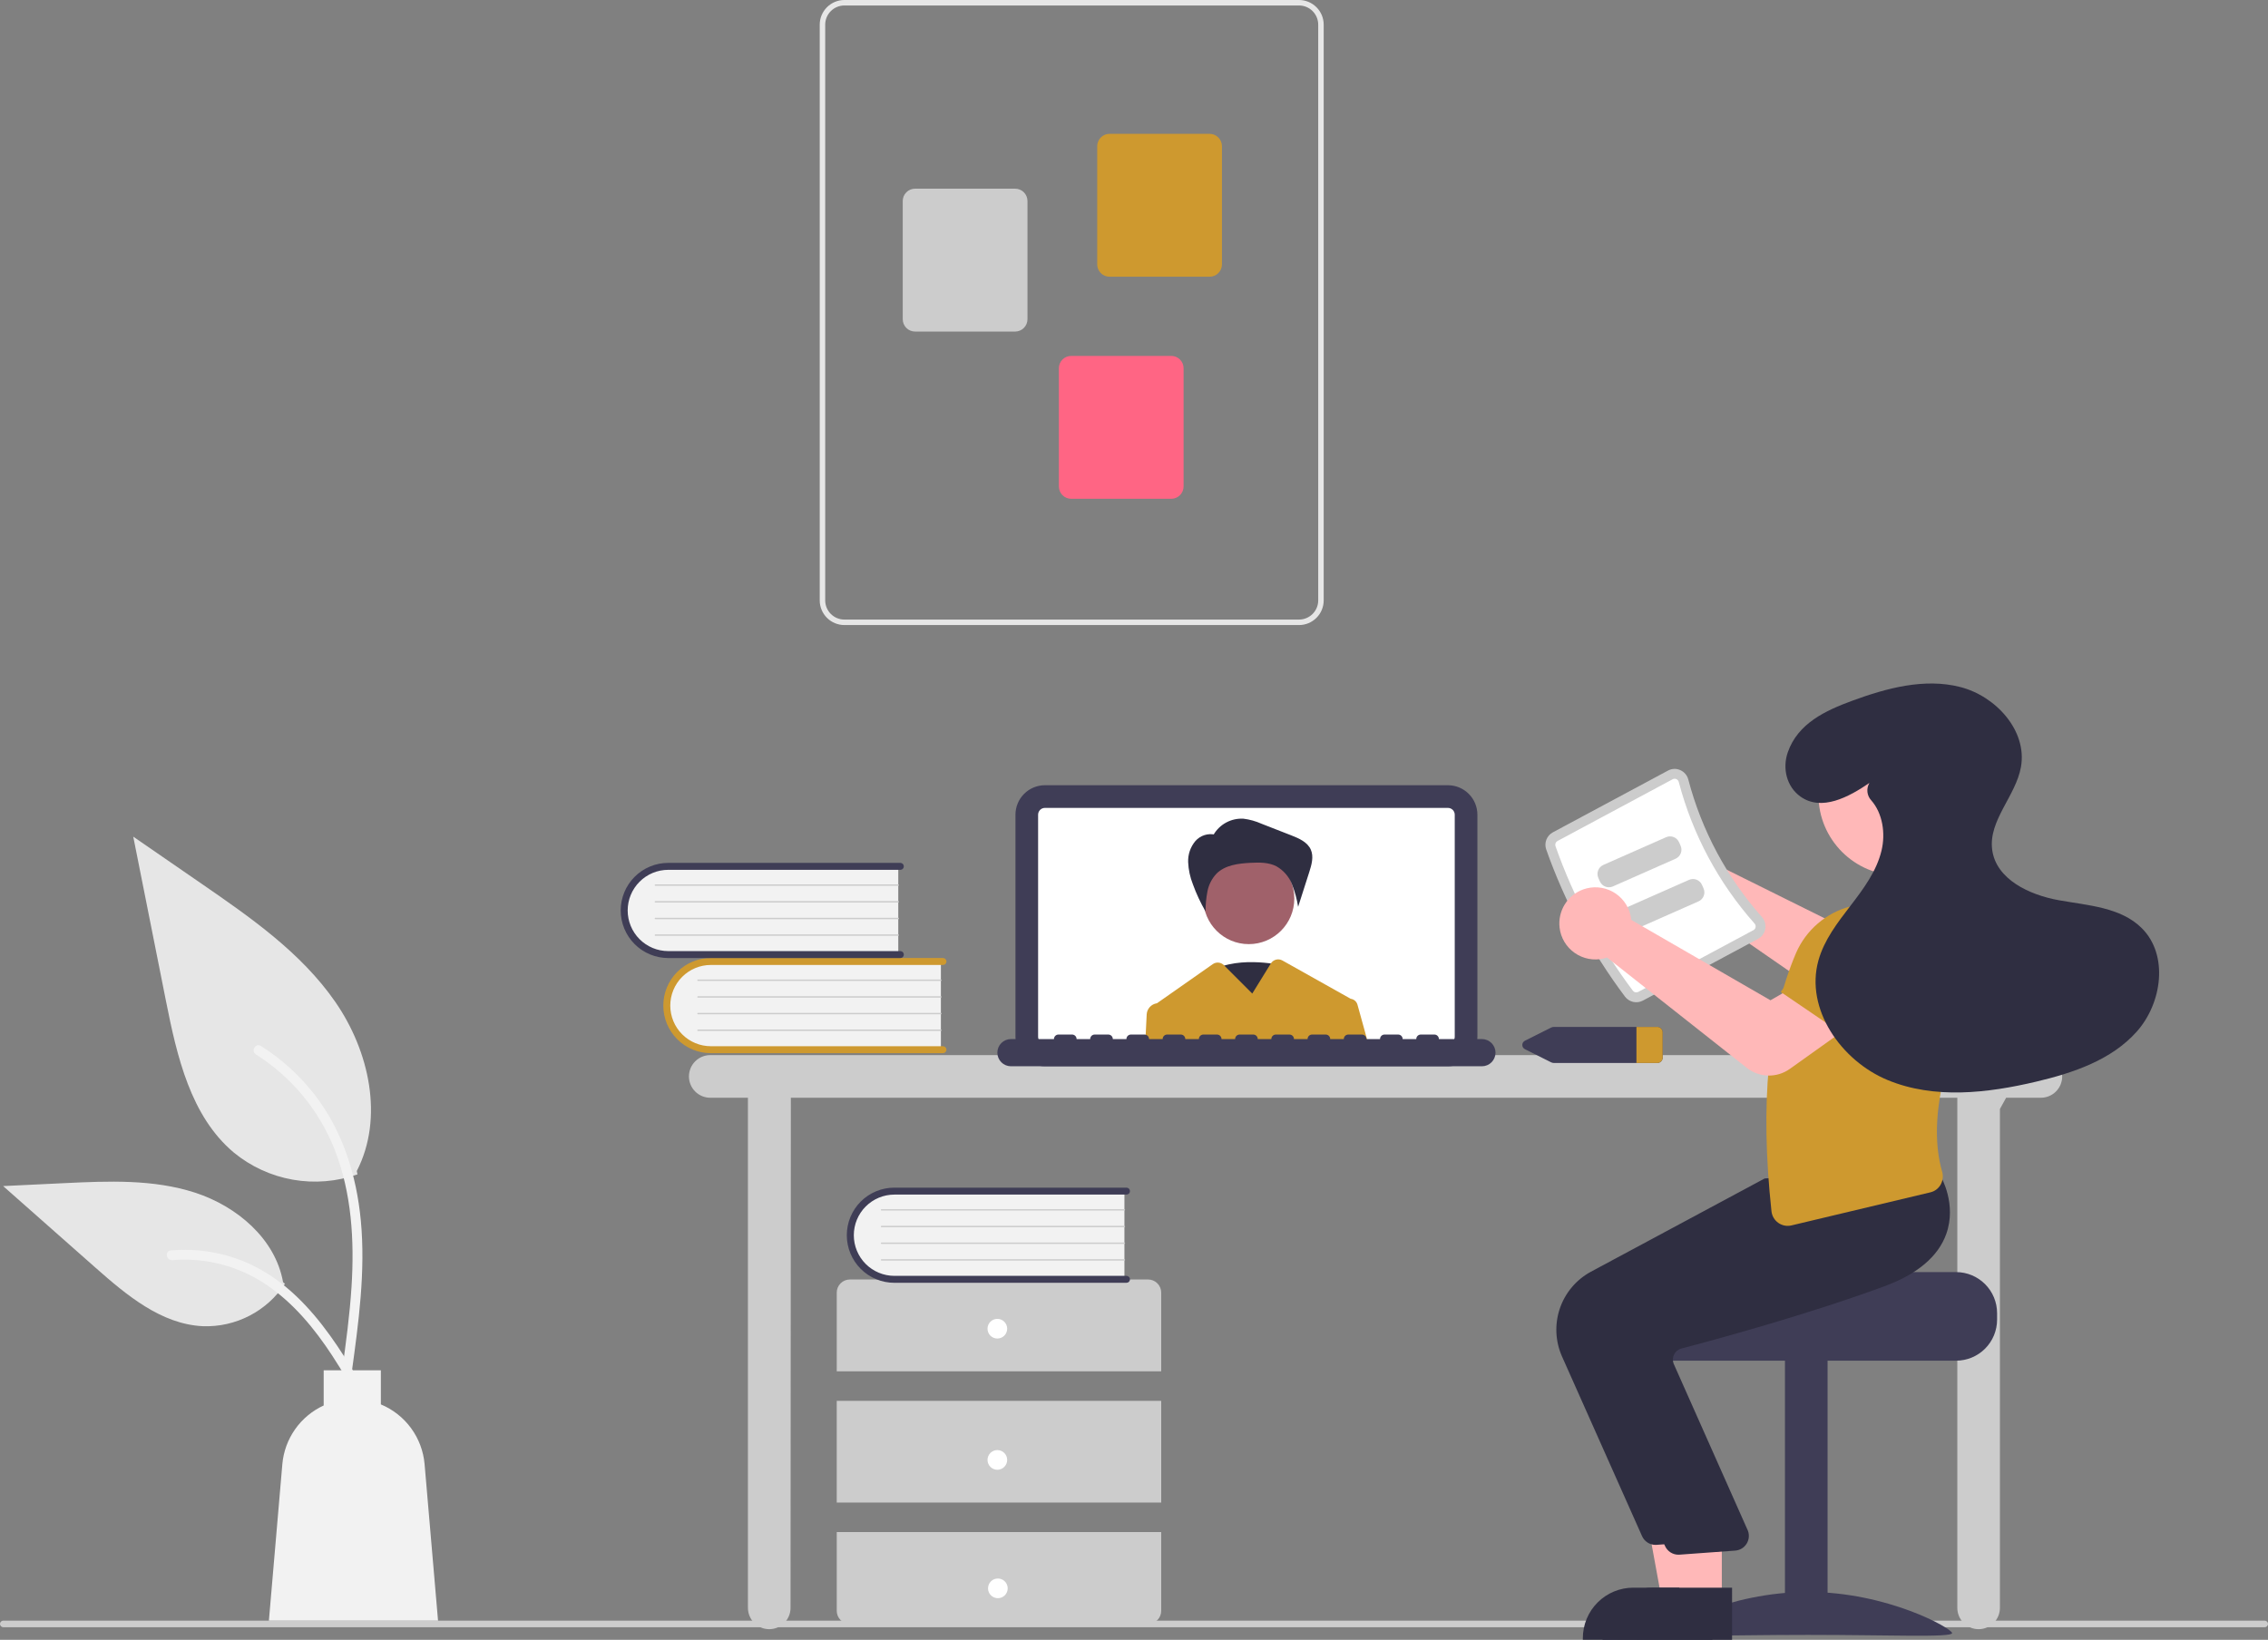 <svg width="502" height="363" viewBox="0 0 502 363" fill="none" xmlns="http://www.w3.org/2000/svg">
<rect x="0" y="0" width="502" height="363" fill="#808080" stroke="none"/>
<g clip-path="url(#clip0_259_2122)">
<path d="M501.275 360.216H0.725C0.533 360.216 0.349 360.14 0.212 360.003C0.076 359.867 0 359.682 0 359.49C0 359.297 0.076 359.113 0.212 358.976C0.349 358.84 0.533 358.764 0.725 358.764H501.275C501.467 358.764 501.651 358.84 501.788 358.976C501.924 359.113 502 359.297 502 359.49C502 359.682 501.924 359.867 501.788 360.003C501.651 360.14 501.467 360.216 501.275 360.216Z" fill="#CCCCCC"/>
<path d="M451.732 233.568H157.206C155.955 233.568 154.756 234.066 153.871 234.951C152.987 235.836 152.49 237.037 152.49 238.289C152.49 239.54 152.987 240.741 153.871 241.626C154.756 242.511 155.955 243.009 157.206 243.009H165.548V355.93C165.548 357.181 166.045 358.382 166.929 359.267C167.813 360.152 169.013 360.65 170.263 360.65C171.514 360.65 172.713 360.152 173.598 359.267C174.482 358.382 174.979 357.181 174.979 355.93L175.05 243.009H433.233V355.93C433.233 357.181 433.73 358.382 434.614 359.267C435.498 360.152 436.698 360.65 437.948 360.65C439.199 360.65 440.398 360.152 441.283 359.267C442.167 358.382 442.664 357.181 442.664 355.93V245.498L444.035 243.009H451.732C452.982 243.009 454.181 242.511 455.066 241.626C455.95 240.741 456.447 239.54 456.447 238.289C456.447 237.037 455.95 235.836 455.066 234.951C454.181 234.066 452.982 233.568 451.732 233.568Z" fill="#CCCCCC"/>
<path d="M320.493 236.04H231.277C229.55 236.038 227.894 235.35 226.672 234.127C225.451 232.905 224.764 231.247 224.762 229.518V180.349C224.764 178.619 225.451 176.961 226.672 175.739C227.894 174.516 229.55 173.828 231.277 173.826H320.493C322.22 173.828 323.876 174.516 325.098 175.739C326.319 176.961 327.006 178.619 327.008 180.349V229.518C327.006 231.247 326.319 232.905 325.098 234.127C323.876 235.35 322.22 236.038 320.493 236.04Z" fill="#3F3D56"/>
<path d="M320.491 178.846H231.277C230.879 178.847 230.497 179.005 230.216 179.287C229.935 179.569 229.776 179.95 229.775 180.349V229.518C229.776 229.917 229.935 230.299 230.216 230.58C230.497 230.862 230.879 231.021 231.277 231.022H320.491C320.889 231.021 321.27 230.862 321.552 230.58C321.833 230.299 321.992 229.917 321.993 229.518V180.349C321.992 179.95 321.833 179.569 321.552 179.287C321.27 179.005 320.889 178.847 320.491 178.846Z" fill="white"/>
<path d="M283.493 213.657C283.493 213.657 272.813 211.193 266.939 215.71C261.065 220.226 274.415 230.491 274.415 230.491L283.493 213.657Z" fill="#2F2E41"/>
<path d="M276.408 209.003C281.972 209.003 286.482 204.488 286.482 198.918C286.482 193.349 281.972 188.834 276.408 188.834C270.844 188.834 266.334 193.349 266.334 198.918C266.334 204.488 270.844 209.003 276.408 209.003Z" fill="#A0616A"/>
<path d="M268.618 184.762C269.289 183.621 270.263 182.687 271.432 182.065C272.6 181.443 273.917 181.156 275.238 181.236C276.62 181.409 277.968 181.787 279.239 182.357L285.825 184.929C287.529 185.594 289.396 186.409 290.135 188.084C290.821 189.638 290.309 191.433 289.791 193.052L287.327 200.744C287.054 199.003 286.586 197.299 285.931 195.663C285.265 194.016 284.062 192.643 282.518 191.768C280.807 190.889 278.791 190.907 276.871 191C274.151 191.131 271.194 191.477 269.261 193.398C268.236 194.488 267.54 195.848 267.256 197.319C266.976 198.781 266.835 200.267 266.835 201.757C265.72 199.838 264.781 197.821 264.028 195.733C263.41 194.177 263.057 192.529 262.986 190.857C262.921 189.17 263.48 187.518 264.556 186.218C265.102 185.583 265.814 185.113 266.613 184.862C267.412 184.61 268.264 184.587 269.076 184.794L268.618 184.762Z" fill="#2F2E41"/>
<path d="M300.462 222.402C300.367 222.061 300.174 221.756 299.907 221.525C299.64 221.294 299.311 221.146 298.96 221.102C298.937 221.086 298.913 221.071 298.888 221.058L283.849 212.621C283.419 212.38 282.914 212.315 282.437 212.437C281.96 212.56 281.549 212.862 281.289 213.281L277.176 219.947L270.981 213.746L270.882 213.647C270.564 213.329 270.144 213.133 269.697 213.094C269.249 213.054 268.801 213.174 268.433 213.433L256.073 222.097C256.051 222.097 256.029 222.104 256.008 222.104C255.416 222.203 254.876 222.5 254.476 222.948C254.077 223.396 253.841 223.966 253.809 224.566L253.49 231.021H302.849L300.462 222.402Z" fill="#CE992F"/>
<path d="M328.01 230.019H318.487C318.487 229.753 318.381 229.498 318.193 229.31C318.005 229.121 317.75 229.016 317.484 229.016H314.477C314.211 229.016 313.956 229.121 313.768 229.31C313.58 229.498 313.475 229.753 313.475 230.019H310.468C310.468 229.753 310.362 229.498 310.174 229.31C309.986 229.121 309.731 229.016 309.465 229.016H306.458C306.192 229.016 305.937 229.121 305.749 229.31C305.561 229.498 305.455 229.753 305.455 230.019H302.448C302.448 229.753 302.343 229.498 302.155 229.31C301.967 229.121 301.712 229.016 301.446 229.016H298.439C298.173 229.016 297.918 229.121 297.73 229.31C297.542 229.498 297.436 229.753 297.436 230.019H294.429C294.429 229.753 294.323 229.498 294.135 229.31C293.947 229.121 293.692 229.016 293.426 229.016H290.419C290.153 229.016 289.898 229.121 289.71 229.31C289.522 229.498 289.417 229.753 289.417 230.019H286.41C286.41 229.753 286.304 229.498 286.116 229.31C285.928 229.121 285.673 229.016 285.407 229.016H282.4C282.134 229.016 281.879 229.121 281.691 229.31C281.503 229.498 281.397 229.753 281.397 230.019H278.39C278.39 229.753 278.285 229.498 278.097 229.31C277.909 229.121 277.654 229.016 277.388 229.016H274.381C274.115 229.016 273.86 229.121 273.672 229.31C273.484 229.498 273.378 229.753 273.378 230.019H270.371C270.371 229.753 270.265 229.498 270.077 229.31C269.889 229.121 269.634 229.016 269.368 229.016H266.361C266.095 229.016 265.84 229.121 265.652 229.31C265.464 229.498 265.359 229.753 265.359 230.019H262.352C262.352 229.753 262.246 229.498 262.058 229.31C261.87 229.121 261.615 229.016 261.349 229.016H258.342C258.076 229.016 257.821 229.121 257.633 229.31C257.445 229.498 257.339 229.753 257.339 230.019H254.332C254.332 229.753 254.227 229.498 254.039 229.31C253.851 229.121 253.596 229.016 253.33 229.016H250.323C250.057 229.016 249.802 229.121 249.614 229.31C249.426 229.498 249.32 229.753 249.32 230.019H246.313C246.313 229.753 246.207 229.498 246.019 229.31C245.831 229.121 245.576 229.016 245.31 229.016H242.303C242.037 229.016 241.782 229.121 241.594 229.31C241.406 229.498 241.301 229.753 241.301 230.019H238.294C238.294 229.753 238.188 229.498 238 229.31C237.812 229.121 237.557 229.016 237.291 229.016H234.284C234.018 229.016 233.763 229.121 233.575 229.31C233.387 229.498 233.281 229.753 233.281 230.019H223.758C222.962 230.02 222.198 230.338 221.635 230.902C221.072 231.467 220.756 232.232 220.756 233.029C220.756 233.827 221.072 234.592 221.635 235.156C222.198 235.721 222.962 236.039 223.758 236.04H328.01C328.807 236.04 329.572 235.723 330.136 235.158C330.7 234.594 331.017 233.828 331.017 233.029C331.017 232.231 330.7 231.465 330.136 230.901C329.572 230.336 328.807 230.019 328.01 230.019Z" fill="#3F3D56"/>
<path d="M208.258 212.537V232.526H158.23C156.89 232.573 155.554 232.349 154.302 231.867C153.05 231.386 151.907 230.658 150.943 229.725C149.978 228.792 149.211 227.675 148.687 226.439C148.163 225.203 147.893 223.874 147.893 222.532C147.893 221.189 148.163 219.86 148.687 218.624C149.211 217.389 149.978 216.271 150.943 215.338C151.907 214.406 153.05 213.677 154.302 213.196C155.554 212.715 156.89 212.491 158.23 212.537H208.258Z" fill="#F2F2F2"/>
<path d="M209.485 232.37C209.485 232.574 209.404 232.77 209.26 232.914C209.116 233.058 208.921 233.139 208.717 233.139H157.338C154.548 233.139 151.871 232.029 149.898 230.054C147.925 228.079 146.816 225.4 146.816 222.607C146.816 219.813 147.925 217.134 149.898 215.159C151.871 213.184 154.548 212.074 157.338 212.074H208.717C208.921 212.074 209.116 212.155 209.26 212.299C209.405 212.444 209.485 212.639 209.485 212.843C209.485 213.047 209.405 213.242 209.26 213.387C209.116 213.531 208.921 213.612 208.717 213.612H157.338C154.956 213.614 152.673 214.563 150.989 216.249C149.306 217.936 148.36 220.222 148.36 222.607C148.36 224.991 149.306 227.277 150.989 228.964C152.673 230.651 154.956 231.599 157.338 231.602H208.717C208.921 231.602 209.116 231.683 209.26 231.827C209.404 231.971 209.485 232.166 209.485 232.37Z" fill="#CE992F"/>
<path d="M208.257 217.149H154.496C154.476 217.149 154.456 217.146 154.437 217.138C154.419 217.13 154.402 217.119 154.387 217.105C154.373 217.09 154.361 217.073 154.354 217.055C154.346 217.036 154.342 217.016 154.342 216.996C154.342 216.975 154.346 216.955 154.354 216.936C154.361 216.918 154.373 216.901 154.387 216.886C154.402 216.872 154.419 216.861 154.437 216.853C154.456 216.846 154.476 216.842 154.496 216.842H208.257C208.297 216.842 208.336 216.858 208.365 216.887C208.393 216.916 208.409 216.955 208.409 216.996C208.409 217.036 208.393 217.075 208.365 217.104C208.336 217.133 208.297 217.149 208.257 217.149Z" fill="#CCCCCC"/>
<path d="M208.257 220.841H154.496C154.476 220.841 154.456 220.837 154.437 220.829C154.419 220.822 154.402 220.81 154.387 220.796C154.373 220.782 154.361 220.765 154.354 220.746C154.346 220.727 154.342 220.707 154.342 220.687C154.342 220.667 154.346 220.647 154.354 220.628C154.361 220.609 154.373 220.592 154.387 220.578C154.402 220.564 154.419 220.552 154.437 220.545C154.456 220.537 154.476 220.533 154.496 220.533H208.257C208.297 220.533 208.336 220.55 208.365 220.579C208.393 220.607 208.409 220.646 208.409 220.687C208.409 220.728 208.393 220.767 208.365 220.795C208.336 220.824 208.297 220.84 208.257 220.841Z" fill="#CCCCCC"/>
<path d="M208.257 224.53H154.496C154.476 224.53 154.456 224.526 154.437 224.519C154.419 224.511 154.402 224.5 154.387 224.486C154.373 224.471 154.361 224.454 154.354 224.435C154.346 224.417 154.342 224.397 154.342 224.376C154.342 224.356 154.346 224.336 154.354 224.317C154.361 224.299 154.373 224.282 154.387 224.267C154.402 224.253 154.419 224.242 154.437 224.234C154.456 224.226 154.476 224.223 154.496 224.223H208.257C208.297 224.223 208.336 224.239 208.365 224.268C208.393 224.297 208.409 224.336 208.409 224.376C208.409 224.417 208.393 224.456 208.365 224.485C208.336 224.514 208.297 224.53 208.257 224.53Z" fill="#CCCCCC"/>
<path d="M208.257 228.222H154.496C154.476 228.222 154.456 228.218 154.437 228.21C154.419 228.203 154.402 228.191 154.387 228.177C154.373 228.163 154.361 228.146 154.354 228.127C154.346 228.108 154.342 228.088 154.342 228.068C154.342 228.048 154.346 228.027 154.354 228.009C154.361 227.99 154.373 227.973 154.387 227.959C154.402 227.944 154.419 227.933 154.437 227.925C154.456 227.918 154.476 227.914 154.496 227.914H208.257C208.297 227.914 208.336 227.931 208.365 227.959C208.393 227.988 208.409 228.027 208.409 228.068C208.409 228.108 208.393 228.147 208.365 228.176C208.336 228.205 208.297 228.221 208.257 228.222Z" fill="#CCCCCC"/>
<path d="M198.826 191.477V211.465H148.798C147.458 211.512 146.122 211.288 144.87 210.807C143.618 210.326 142.476 209.597 141.511 208.664C140.546 207.732 139.779 206.614 139.255 205.378C138.731 204.142 138.461 202.814 138.461 201.471C138.461 200.129 138.731 198.8 139.255 197.564C139.779 196.328 140.546 195.211 141.511 194.278C142.476 193.345 143.618 192.616 144.87 192.135C146.122 191.654 147.458 191.43 148.798 191.477H198.826Z" fill="#F2F2F2"/>
<path d="M200.056 211.312C200.056 211.516 199.975 211.711 199.831 211.855C199.687 211.999 199.491 212.08 199.288 212.081H147.908C146.527 212.081 145.158 211.808 143.882 211.279C142.605 210.749 141.445 209.974 140.468 208.996C139.491 208.018 138.716 206.857 138.188 205.579C137.659 204.301 137.387 202.931 137.387 201.548C137.387 200.165 137.659 198.795 138.188 197.517C138.716 196.24 139.491 195.079 140.468 194.101C141.445 193.122 142.605 192.347 143.882 191.817C145.158 191.288 146.527 191.016 147.908 191.016H199.288C199.491 191.016 199.687 191.097 199.831 191.241C199.975 191.385 200.056 191.581 200.056 191.784C200.056 191.988 199.975 192.184 199.831 192.328C199.687 192.472 199.491 192.553 199.288 192.553H147.908C145.527 192.555 143.243 193.504 141.56 195.191C139.876 196.877 138.931 199.164 138.931 201.548C138.931 203.932 139.876 206.219 141.56 207.906C143.243 209.592 145.527 210.541 147.908 210.543H199.288C199.491 210.543 199.687 210.624 199.831 210.768C199.975 210.912 200.056 211.108 200.056 211.312Z" fill="#3F3D56"/>
<path d="M198.825 196.091H145.065C145.045 196.091 145.024 196.087 145.006 196.079C144.987 196.072 144.97 196.06 144.956 196.046C144.941 196.032 144.93 196.015 144.922 195.996C144.914 195.977 144.91 195.957 144.91 195.937C144.91 195.917 144.914 195.897 144.922 195.878C144.93 195.859 144.941 195.842 144.956 195.828C144.97 195.814 144.987 195.802 145.006 195.795C145.024 195.787 145.045 195.783 145.065 195.783H198.825C198.866 195.783 198.904 195.8 198.933 195.829C198.962 195.857 198.978 195.896 198.978 195.937C198.978 195.978 198.962 196.017 198.933 196.045C198.904 196.074 198.866 196.09 198.825 196.091Z" fill="#CCCCCC"/>
<path d="M198.825 199.78H145.065C145.045 199.78 145.024 199.776 145.006 199.769C144.987 199.761 144.97 199.75 144.956 199.736C144.941 199.721 144.93 199.704 144.922 199.685C144.914 199.667 144.91 199.647 144.91 199.626C144.91 199.606 144.914 199.586 144.922 199.567C144.93 199.549 144.941 199.532 144.956 199.517C144.97 199.503 144.987 199.492 145.006 199.484C145.024 199.476 145.045 199.473 145.065 199.473H198.825C198.866 199.473 198.904 199.489 198.933 199.518C198.962 199.547 198.978 199.586 198.978 199.626C198.978 199.667 198.962 199.706 198.933 199.735C198.904 199.764 198.866 199.78 198.825 199.78Z" fill="#CCCCCC"/>
<path d="M198.827 203.472H145.067C145.047 203.472 145.026 203.468 145.008 203.46C144.989 203.453 144.972 203.441 144.957 203.427C144.943 203.413 144.932 203.396 144.924 203.377C144.916 203.358 144.912 203.338 144.912 203.318C144.912 203.298 144.916 203.277 144.924 203.259C144.932 203.24 144.943 203.223 144.957 203.209C144.972 203.194 144.989 203.183 145.008 203.175C145.026 203.168 145.047 203.164 145.067 203.164H198.827C198.868 203.164 198.906 203.181 198.935 203.209C198.964 203.238 198.98 203.277 198.98 203.318C198.98 203.358 198.964 203.397 198.935 203.426C198.906 203.455 198.868 203.471 198.827 203.472Z" fill="#CCCCCC"/>
<path d="M198.827 207.161H145.067C145.047 207.161 145.026 207.157 145.008 207.15C144.989 207.142 144.972 207.131 144.957 207.116C144.943 207.102 144.932 207.085 144.924 207.066C144.916 207.048 144.912 207.028 144.912 207.007C144.912 206.987 144.916 206.967 144.924 206.948C144.932 206.929 144.943 206.912 144.957 206.898C144.972 206.884 144.989 206.873 145.008 206.865C145.026 206.857 145.047 206.853 145.067 206.854H198.827C198.868 206.854 198.906 206.87 198.935 206.899C198.964 206.928 198.98 206.967 198.98 207.007C198.98 207.048 198.964 207.087 198.935 207.116C198.906 207.144 198.868 207.161 198.827 207.161Z" fill="#CCCCCC"/>
<path d="M257.023 303.573V286.145C257.023 285.375 256.717 284.636 256.173 284.091C255.629 283.546 254.891 283.24 254.121 283.24H188.107C187.337 283.24 186.599 283.546 186.055 284.091C185.511 284.636 185.205 285.375 185.205 286.145V303.573H257.023Z" fill="#CCCCCC"/>
<path d="M257.023 310.109H185.205V332.621H257.023V310.109Z" fill="#CCCCCC"/>
<path d="M185.205 339.156V356.585C185.205 357.355 185.511 358.094 186.055 358.638C186.599 359.183 187.337 359.489 188.107 359.489H254.121C254.891 359.489 255.629 359.183 256.173 358.638C256.717 358.094 257.023 357.355 257.023 356.585V339.156H185.205Z" fill="#CCCCCC"/>
<path d="M220.752 296.312C221.954 296.312 222.929 295.337 222.929 294.134C222.929 292.93 221.954 291.955 220.752 291.955C219.551 291.955 218.576 292.93 218.576 294.134C218.576 295.337 219.551 296.312 220.752 296.312Z" fill="white"/>
<path d="M220.752 325.361C221.954 325.361 222.929 324.386 222.929 323.182C222.929 321.979 221.954 321.004 220.752 321.004C219.551 321.004 218.576 321.979 218.576 323.182C218.576 324.386 219.551 325.361 220.752 325.361Z" fill="white"/>
<path d="M220.868 353.791C222.07 353.791 223.044 352.815 223.044 351.612C223.044 350.409 222.07 349.434 220.868 349.434C219.666 349.434 218.691 350.409 218.691 351.612C218.691 352.815 219.666 353.791 220.868 353.791Z" fill="white"/>
<path d="M248.881 263.369V283.358H198.853C197.513 283.405 196.177 283.181 194.925 282.699C193.673 282.218 192.53 281.49 191.566 280.557C190.601 279.624 189.834 278.507 189.31 277.271C188.786 276.035 188.516 274.706 188.516 273.364C188.516 272.021 188.786 270.692 189.31 269.456C189.834 268.221 190.601 267.103 191.566 266.17C192.53 265.238 193.673 264.509 194.925 264.028C196.177 263.547 197.513 263.323 198.853 263.369H248.881Z" fill="#F2F2F2"/>
<path d="M250.109 283.204C250.109 283.408 250.028 283.604 249.884 283.748C249.74 283.892 249.545 283.973 249.341 283.973H197.962C196.58 283.974 195.21 283.703 193.933 283.174C192.655 282.645 191.494 281.869 190.516 280.891C189.538 279.913 188.763 278.752 188.233 277.473C187.704 276.195 187.432 274.825 187.432 273.441C187.432 272.057 187.704 270.686 188.233 269.408C188.763 268.13 189.538 266.968 190.516 265.99C191.494 265.012 192.655 264.236 193.933 263.707C195.21 263.179 196.58 262.907 197.962 262.908H249.341C249.545 262.908 249.74 262.989 249.884 263.133C250.028 263.278 250.109 263.473 250.109 263.677C250.109 263.881 250.028 264.076 249.884 264.221C249.74 264.365 249.545 264.446 249.341 264.446H197.962C195.58 264.448 193.297 265.397 191.613 267.083C189.93 268.77 188.984 271.056 188.984 273.441C188.984 275.825 189.93 278.111 191.613 279.798C193.297 281.485 195.58 282.433 197.962 282.436H249.341C249.545 282.436 249.74 282.517 249.884 282.661C250.028 282.805 250.109 283 250.109 283.204Z" fill="#3F3D56"/>
<path d="M248.882 267.981H195.121C195.101 267.981 195.081 267.978 195.062 267.97C195.044 267.962 195.027 267.951 195.012 267.937C194.998 267.922 194.986 267.905 194.979 267.887C194.971 267.868 194.967 267.848 194.967 267.828C194.967 267.807 194.971 267.787 194.979 267.769C194.986 267.75 194.998 267.733 195.012 267.719C195.027 267.704 195.044 267.693 195.062 267.685C195.081 267.678 195.101 267.674 195.121 267.674H248.882C248.922 267.674 248.961 267.69 248.99 267.719C249.018 267.748 249.034 267.787 249.034 267.828C249.034 267.868 249.018 267.907 248.99 267.936C248.961 267.965 248.922 267.981 248.882 267.981Z" fill="#CCCCCC"/>
<path d="M248.882 271.673H195.121C195.101 271.673 195.081 271.669 195.062 271.661C195.044 271.654 195.027 271.642 195.012 271.628C194.998 271.614 194.986 271.597 194.979 271.578C194.971 271.559 194.967 271.539 194.967 271.519C194.967 271.499 194.971 271.479 194.979 271.46C194.986 271.441 194.998 271.424 195.012 271.41C195.027 271.396 195.044 271.384 195.062 271.377C195.081 271.369 195.101 271.365 195.121 271.365H248.882C248.922 271.366 248.961 271.382 248.99 271.411C249.018 271.439 249.034 271.478 249.034 271.519C249.034 271.56 249.018 271.599 248.99 271.627C248.961 271.656 248.922 271.672 248.882 271.673Z" fill="#CCCCCC"/>
<path d="M248.882 275.362H195.121C195.101 275.362 195.081 275.358 195.062 275.351C195.044 275.343 195.027 275.332 195.012 275.318C194.998 275.303 194.986 275.286 194.979 275.268C194.971 275.249 194.967 275.229 194.967 275.208C194.967 275.188 194.971 275.168 194.979 275.149C194.986 275.131 194.998 275.114 195.012 275.099C195.027 275.085 195.044 275.074 195.062 275.066C195.081 275.058 195.101 275.055 195.121 275.055H248.882C248.922 275.055 248.961 275.071 248.99 275.1C249.018 275.129 249.034 275.168 249.034 275.208C249.034 275.249 249.018 275.288 248.99 275.317C248.961 275.346 248.922 275.362 248.882 275.362Z" fill="#CCCCCC"/>
<path d="M248.882 279.054H195.121C195.101 279.054 195.081 279.05 195.062 279.042C195.044 279.035 195.027 279.023 195.012 279.009C194.998 278.995 194.986 278.978 194.979 278.959C194.971 278.94 194.967 278.92 194.967 278.9C194.967 278.88 194.971 278.859 194.979 278.841C194.986 278.822 194.998 278.805 195.012 278.791C195.027 278.776 195.044 278.765 195.062 278.757C195.081 278.75 195.101 278.746 195.121 278.746H248.882C248.922 278.746 248.961 278.763 248.99 278.792C249.018 278.82 249.034 278.859 249.034 278.9C249.034 278.94 249.018 278.979 248.99 279.008C248.961 279.037 248.922 279.053 248.882 279.054Z" fill="#CCCCCC"/>
<path d="M181.438 132.906V5.462C181.439 4.014 182.015 2.626 183.037 1.602C184.06 0.578 185.447 0.002 186.894 0H287.532C288.979 0.002 290.366 0.578 291.388 1.602C292.411 2.626 292.987 4.014 292.988 5.462V132.906C292.987 134.354 292.411 135.743 291.388 136.767C290.366 137.791 288.979 138.367 287.532 138.368H186.894C185.447 138.367 184.06 137.791 183.037 136.767C182.015 135.743 181.439 134.354 181.438 132.906ZM186.894 1.214C185.769 1.215 184.69 1.663 183.894 2.459C183.099 3.256 182.651 4.336 182.65 5.462V132.906C182.651 134.033 183.099 135.112 183.894 135.909C184.69 136.705 185.769 137.153 186.894 137.154H287.532C288.657 137.153 289.736 136.705 290.532 135.909C291.327 135.112 291.775 134.033 291.776 132.906V5.462C291.775 4.336 291.327 3.256 290.532 2.459C289.736 1.663 288.657 1.215 287.532 1.214H186.894Z" fill="#E6E6E6"/>
<path d="M242.857 58.528V32.36C242.858 31.636 243.146 30.942 243.657 30.43C244.169 29.918 244.862 29.63 245.586 29.629H267.738C268.461 29.63 269.155 29.918 269.666 30.43C270.178 30.942 270.465 31.636 270.466 32.36V58.528C270.465 59.252 270.178 59.946 269.666 60.458C269.155 60.97 268.461 61.258 267.738 61.259H245.586C244.862 61.258 244.169 60.97 243.657 60.458C243.146 59.946 242.858 59.252 242.857 58.528Z" fill="#CE992F"/>
<path d="M199.812 70.667V44.498C199.813 43.775 200.101 43.08 200.612 42.568C201.124 42.056 201.817 41.768 202.541 41.768H224.693C225.417 41.768 226.11 42.056 226.621 42.568C227.133 43.08 227.421 43.775 227.421 44.498V70.667C227.421 71.391 227.133 72.085 226.621 72.597C226.11 73.109 225.417 73.397 224.693 73.398H202.541C201.817 73.397 201.124 73.109 200.612 72.597C200.101 72.085 199.813 71.391 199.812 70.667Z" fill="#CCCCCC"/>
<path d="M234.369 107.686V81.518C234.37 80.794 234.658 80.1 235.169 79.588C235.681 79.076 236.374 78.788 237.097 78.787H259.25C259.973 78.788 260.667 79.076 261.178 79.588C261.689 80.1 261.977 80.794 261.978 81.518V107.686C261.977 108.41 261.689 109.105 261.178 109.617C260.667 110.129 259.973 110.417 259.25 110.417H237.097C236.374 110.417 235.681 110.129 235.169 109.617C234.658 109.105 234.37 108.41 234.369 107.686Z" fill="#FF6584"/>
<path d="M366.753 227.326H343.96C343.744 227.326 343.53 227.376 343.336 227.471L337.584 230.354C337.394 230.435 337.233 230.569 337.119 230.741C337.006 230.913 336.945 231.114 336.945 231.32C336.945 231.526 337.006 231.727 337.119 231.899C337.233 232.071 337.394 232.205 337.584 232.286L343.336 235.169C343.53 235.265 343.744 235.314 343.96 235.314H366.753C367.067 235.332 367.376 235.226 367.612 235.018C367.849 234.81 367.993 234.517 368.016 234.203V228.437C367.993 228.123 367.849 227.83 367.612 227.622C367.376 227.414 367.067 227.308 366.753 227.326Z" fill="#3F3D56"/>
<path d="M368.014 228.437V234.203C367.992 234.517 367.847 234.81 367.611 235.018C367.375 235.226 367.066 235.332 366.752 235.314H362.211V227.326H366.752C367.066 227.308 367.375 227.414 367.611 227.622C367.847 227.83 367.992 228.123 368.014 228.437Z" fill="#CE992F"/>
<path d="M366.58 184.191C367.613 183.745 368.727 183.522 369.852 183.538C370.976 183.553 372.085 183.806 373.104 184.28C374.124 184.754 375.033 185.439 375.77 186.289C376.507 187.139 377.056 188.135 377.382 189.212C377.484 189.554 377.561 189.902 377.614 190.254L409.489 206.076L416.865 201.183L426.043 211.76L414.78 220.917C413.426 222.01 411.755 222.636 410.017 222.703C408.279 222.77 406.565 222.275 405.131 221.29L372.792 198.903C372.551 199.005 372.305 199.095 372.055 199.172C370.979 199.497 369.846 199.592 368.73 199.449C367.615 199.306 366.542 198.929 365.583 198.342C364.623 197.755 363.798 196.971 363.162 196.043C362.526 195.115 362.093 194.062 361.892 192.955C361.832 192.634 361.793 192.309 361.774 191.982C361.684 190.348 362.097 188.725 362.956 187.332C363.815 185.939 365.08 184.843 366.58 184.191Z" fill="#FFB8B8"/>
<path d="M432.968 281.605H398.14C398.14 282.608 362.246 283.421 362.246 283.421C361.683 283.846 361.169 284.333 360.715 284.873C359.352 286.501 358.607 288.559 358.611 290.683V292.135C358.612 294.542 359.568 296.851 361.268 298.553C362.969 300.255 365.275 301.211 367.679 301.212H432.968C435.373 301.21 437.678 300.253 439.378 298.551C441.078 296.85 442.034 294.542 442.036 292.135V290.683C442.033 288.276 441.076 285.969 439.377 284.268C437.677 282.566 435.372 281.609 432.968 281.605Z" fill="#3F3D56"/>
<path d="M395.083 361.852H404.514V300.853H395.083V361.852Z" fill="#3F3D56"/>
<path d="M368.242 361.519C368.242 362.539 382.533 361.913 400.161 361.913C417.79 361.913 432.08 362.539 432.08 361.519C432.08 360.499 417.79 352.41 400.161 352.41C382.533 352.41 368.242 360.499 368.242 361.519Z" fill="#3F3D56"/>
<path d="M376.755 354.37L367.862 354.37L363.631 331.279L376.757 331.28L376.755 354.37Z" fill="#FFB8B8"/>
<path d="M379.024 363L350.348 362.999V362.636C350.348 361.169 350.636 359.716 351.197 358.36C351.758 357.005 352.58 355.773 353.617 354.735C354.653 353.698 355.884 352.875 357.238 352.313C358.592 351.752 360.044 351.463 361.51 351.463H361.51L379.025 351.464L379.024 363Z" fill="#2F2E41"/>
<path d="M363.453 340.053L345.723 300.253C344.243 296.898 344.079 293.109 345.265 289.639C346.45 286.169 348.898 283.273 352.12 281.529L390.578 260.885L408.127 259.391L424.315 257.918L424.432 258.116C424.581 258.368 428.061 264.386 425.709 270.985C423.924 275.99 419.282 279.9 411.912 282.605C394.709 288.92 374.836 294.316 367.09 296.343C366.748 296.431 366.428 296.59 366.151 296.81C365.875 297.03 365.648 297.307 365.486 297.621C365.323 297.932 365.227 298.272 365.202 298.622C365.178 298.972 365.226 299.323 365.344 299.653L381.816 336.699C381.988 337.169 382.05 337.672 381.997 338.17C381.944 338.667 381.777 339.146 381.51 339.569C381.243 339.992 380.883 340.348 380.457 340.61C380.03 340.871 379.55 341.031 379.052 341.078L366.744 341.975C366.64 341.985 366.536 341.99 366.432 341.99C365.802 341.989 365.185 341.806 364.656 341.463C364.128 341.119 363.71 340.629 363.453 340.053Z" fill="#2F2E41"/>
<path d="M381.109 354.37L372.216 354.37L367.984 331.279L381.11 331.28L381.109 354.37Z" fill="#FFB8B8"/>
<path d="M383.376 363L354.699 362.999V362.636C354.699 361.169 354.988 359.716 355.549 358.36C356.11 357.005 356.932 355.773 357.968 354.735C359.005 353.698 360.235 352.875 361.59 352.313C362.944 351.752 364.395 351.463 365.861 351.463H365.862L383.377 351.464L383.376 363Z" fill="#2F2E41"/>
<path d="M368.531 342.229L350.801 302.428C349.321 299.074 349.157 295.284 350.343 291.814C351.528 288.344 353.976 285.449 357.198 283.704L395.656 263.061L413.205 261.567L429.393 260.094L429.51 260.292C429.659 260.544 433.14 266.562 430.787 273.161C429.002 278.166 424.36 282.076 416.99 284.781C399.787 291.095 379.914 296.492 372.168 298.519C371.826 298.606 371.506 298.766 371.229 298.986C370.953 299.206 370.726 299.483 370.564 299.797C370.401 300.107 370.305 300.448 370.28 300.798C370.256 301.148 370.304 301.499 370.422 301.829L386.894 338.875C387.066 339.345 387.128 339.848 387.075 340.346C387.022 340.843 386.855 341.322 386.588 341.745C386.321 342.168 385.961 342.524 385.535 342.786C385.109 343.047 384.628 343.207 384.13 343.253L371.822 344.15C371.718 344.16 371.614 344.165 371.51 344.165C370.88 344.165 370.263 343.982 369.734 343.638C369.206 343.295 368.788 342.805 368.531 342.229Z" fill="#2F2E41"/>
<path d="M359.695 220.646C352.245 210.725 346.355 199.722 342.23 188.017C341.991 187.317 342.008 186.555 342.278 185.866C342.548 185.178 343.053 184.607 343.704 184.256L369.2 170.581C369.612 170.358 370.07 170.233 370.538 170.213C371.007 170.194 371.473 170.283 371.902 170.471C372.339 170.662 372.727 170.949 373.037 171.312C373.346 171.675 373.569 172.104 373.688 172.566C376.655 183.844 382.233 194.265 389.971 202.986C390.289 203.341 390.522 203.764 390.653 204.223C390.784 204.682 390.808 205.164 390.724 205.634C390.643 206.096 390.458 206.534 390.183 206.914C389.908 207.293 389.549 207.605 389.135 207.826L363.64 221.501C362.988 221.849 362.233 221.954 361.511 221.797C360.789 221.641 360.145 221.233 359.695 220.646Z" fill="#CCCCCC"/>
<path d="M361.435 219.337C361.573 219.508 361.765 219.626 361.98 219.67C362.195 219.715 362.418 219.683 362.612 219.58L388.108 205.904C388.232 205.84 388.339 205.747 388.421 205.634C388.503 205.521 388.558 205.391 388.581 205.253C388.608 205.108 388.6 204.958 388.559 204.816C388.519 204.674 388.445 204.543 388.346 204.434C380.38 195.457 374.638 184.729 371.583 173.118C371.548 172.974 371.48 172.841 371.384 172.728C371.289 172.615 371.169 172.526 371.033 172.468C370.905 172.41 370.766 172.384 370.626 172.389C370.487 172.395 370.35 172.433 370.228 172.501L344.732 186.176C344.539 186.28 344.389 186.449 344.307 186.653C344.225 186.857 344.216 187.083 344.283 187.292C348.334 198.787 354.118 209.594 361.435 219.337Z" fill="white"/>
<path d="M444.395 216.997L424.428 224.592L419.553 211.037C418.906 209.237 418.915 207.266 419.579 205.472C420.243 203.678 421.519 202.177 423.182 201.234C424.864 200.28 426.831 199.959 428.728 200.33C430.626 200.701 432.328 201.739 433.528 203.256L444.395 216.997Z" fill="#CE992F"/>
<path d="M393.608 270.705C393.188 270.408 392.836 270.024 392.575 269.579C392.315 269.135 392.152 268.64 392.097 268.128C389.539 244.23 391.321 225.527 397.542 210.952C398.638 208.439 400.288 206.206 402.37 204.423C404.451 202.639 406.91 201.351 409.56 200.655L425.7 199.84L425.784 199.88C429.426 201.666 432.397 204.579 434.255 208.188C436.113 211.797 436.76 215.909 436.099 219.914C430.908 233.612 426.561 247.874 429.876 259.379C430.015 259.86 430.056 260.365 429.995 260.862C429.935 261.359 429.775 261.838 429.525 262.272C429.283 262.691 428.957 263.056 428.568 263.345C428.18 263.633 427.736 263.839 427.265 263.949L396.522 271.27C396.024 271.388 395.507 271.399 395.004 271.302C394.502 271.204 394.026 271.001 393.608 270.705Z" fill="#CE992F"/>
<path d="M420.313 193.806C430.154 193.806 438.131 185.821 438.131 175.97C438.131 166.12 430.154 158.135 420.313 158.135C410.473 158.135 402.496 166.12 402.496 175.97C402.496 185.821 410.473 193.806 420.313 193.806Z" fill="#FFB8B8"/>
<path d="M370.874 190.096L356.988 196.232C356.46 196.465 355.861 196.478 355.323 196.269C354.785 196.061 354.351 195.647 354.118 195.119L353.774 194.34C353.542 193.811 353.529 193.212 353.737 192.673C353.946 192.135 354.359 191.701 354.887 191.467L368.772 185.331C369.301 185.099 369.899 185.085 370.437 185.294C370.975 185.503 371.409 185.916 371.642 186.444L371.986 187.223C372.218 187.752 372.232 188.351 372.023 188.89C371.815 189.428 371.401 189.862 370.874 190.096Z" fill="#CCCCCC"/>
<path d="M375.952 199.537L362.066 205.673C361.538 205.906 360.939 205.92 360.401 205.711C359.863 205.502 359.43 205.088 359.196 204.56L358.853 203.781C358.62 203.253 358.607 202.653 358.815 202.115C359.024 201.576 359.437 201.142 359.965 200.909L373.851 194.773C374.379 194.54 374.977 194.527 375.515 194.735C376.053 194.944 376.487 195.358 376.72 195.886L377.064 196.665C377.296 197.193 377.31 197.793 377.101 198.331C376.893 198.87 376.479 199.304 375.952 199.537Z" fill="#CCCCCC"/>
<path d="M386.66 236.41L355.702 211.963C355.456 212.05 355.205 212.124 354.951 212.185C353.858 212.44 352.724 212.463 351.622 212.252C350.52 212.04 349.474 211.599 348.554 210.956C347.627 210.314 346.849 209.48 346.27 208.511C345.691 207.543 345.325 206.462 345.198 205.341C344.99 203.548 345.394 201.738 346.343 200.204C347.292 198.67 348.732 197.502 350.427 196.889C351.486 196.509 352.612 196.357 353.734 196.443C354.855 196.53 355.945 196.852 356.933 197.389C357.921 197.927 358.785 198.667 359.467 199.561C360.149 200.456 360.635 201.485 360.893 202.581C360.972 202.928 361.028 203.28 361.059 203.635L391.876 221.432L399.545 217.012L408.041 228.146L396.134 236.641C394.74 237.628 393.065 238.138 391.358 238.096C389.652 238.055 388.004 237.463 386.66 236.41Z" fill="#FFB8B8"/>
<path d="M411.818 231.614L394.154 219.59L402.455 207.821C403.558 206.258 405.176 205.136 407.025 204.652C408.874 204.168 410.835 204.355 412.56 205.178C414.305 206.01 415.695 207.44 416.479 209.209C417.263 210.978 417.39 212.969 416.836 214.823L411.818 231.614Z" fill="#CE992F"/>
<path d="M413.781 173.314C409.201 176.451 403.188 179.676 398.511 176.335C395.44 174.141 394.472 170.079 395.718 166.514C397.957 160.102 404.11 157.28 409.994 155.117C417.644 152.304 425.973 150.067 433.869 152.081C441.766 154.095 448.745 161.748 447.319 169.78C446.173 176.239 440.087 181.613 440.951 188.116C441.82 194.66 449.173 198.105 455.664 199.274C462.155 200.444 469.418 200.82 474.083 205.487C480.034 211.441 478.548 222.083 472.948 228.369C467.349 234.655 458.899 237.504 450.711 239.441C439.862 242.008 428.129 243.356 417.825 239.097C407.522 234.838 399.504 223.372 402.489 212.621C403.75 208.079 406.72 204.241 409.59 200.505C412.46 196.768 415.367 192.861 416.461 188.277C417.374 184.456 416.699 180.021 414.168 177.155C413.707 176.654 413.418 176.019 413.34 175.342C413.263 174.666 413.401 173.982 413.737 173.389L413.781 173.314Z" fill="#2F2E41"/>
<path d="M79.125 259.971C74.533 261.587 69.604 261.991 64.811 261.146C60.018 260.301 55.524 258.235 51.76 255.146C42.176 247.093 39.171 233.826 36.726 221.542C34.315 209.43 31.905 197.319 29.494 185.207L44.635 195.643C55.523 203.148 66.657 210.894 74.196 221.765C81.736 232.636 85.026 247.475 78.969 259.238" fill="#E6E6E6"/>
<path d="M77.83 303.962C79.362 292.788 80.938 281.47 79.863 270.176C78.908 260.146 75.852 250.35 69.628 242.317C66.325 238.062 62.305 234.415 57.75 231.542C56.562 230.792 55.469 232.676 56.651 233.424C64.533 238.41 70.629 245.773 74.061 254.451C77.851 264.102 78.46 274.622 77.807 284.873C77.412 291.073 76.575 297.232 75.731 303.383C75.665 303.661 75.706 303.954 75.847 304.203C75.988 304.451 76.218 304.637 76.491 304.723C76.769 304.798 77.066 304.76 77.317 304.617C77.567 304.475 77.751 304.239 77.83 303.962H77.83Z" fill="#F2F2F2"/>
<path d="M63.07 284.19C61.101 287.186 58.395 289.623 55.211 291.268C52.028 292.913 48.475 293.709 44.895 293.58C35.694 293.143 28.024 286.715 21.119 280.612L0.695 262.562L14.212 261.914C23.933 261.448 33.904 261.014 43.163 264.015C52.421 267.015 60.96 274.237 62.653 283.83" fill="#E6E6E6"/>
<path d="M82.162 310.385C74.786 297.32 66.23 282.8 50.943 278.159C46.692 276.873 42.235 276.413 37.812 276.802C36.418 276.922 36.766 279.074 38.157 278.954C45.572 278.337 52.972 280.297 59.112 284.503C65.021 288.529 69.622 294.126 73.515 300.062C75.9 303.697 78.037 307.487 80.174 311.272C80.856 312.482 82.853 311.609 82.162 310.385Z" fill="#F2F2F2"/>
<path d="M93.98 324.136C93.731 321.253 92.698 318.494 90.991 316.159C89.284 313.824 86.97 312.002 84.301 310.893V303.34H71.645V311.131C69.108 312.295 66.923 314.112 65.316 316.397C63.708 318.681 62.734 321.352 62.493 324.136L59.518 358.763H96.956L93.98 324.136Z" fill="#F2F2F2"/>
</g>
<defs>
<clipPath id="clip0_259_2122">
<rect width="502" height="363" fill="white"/>
</clipPath>
</defs>
</svg>
